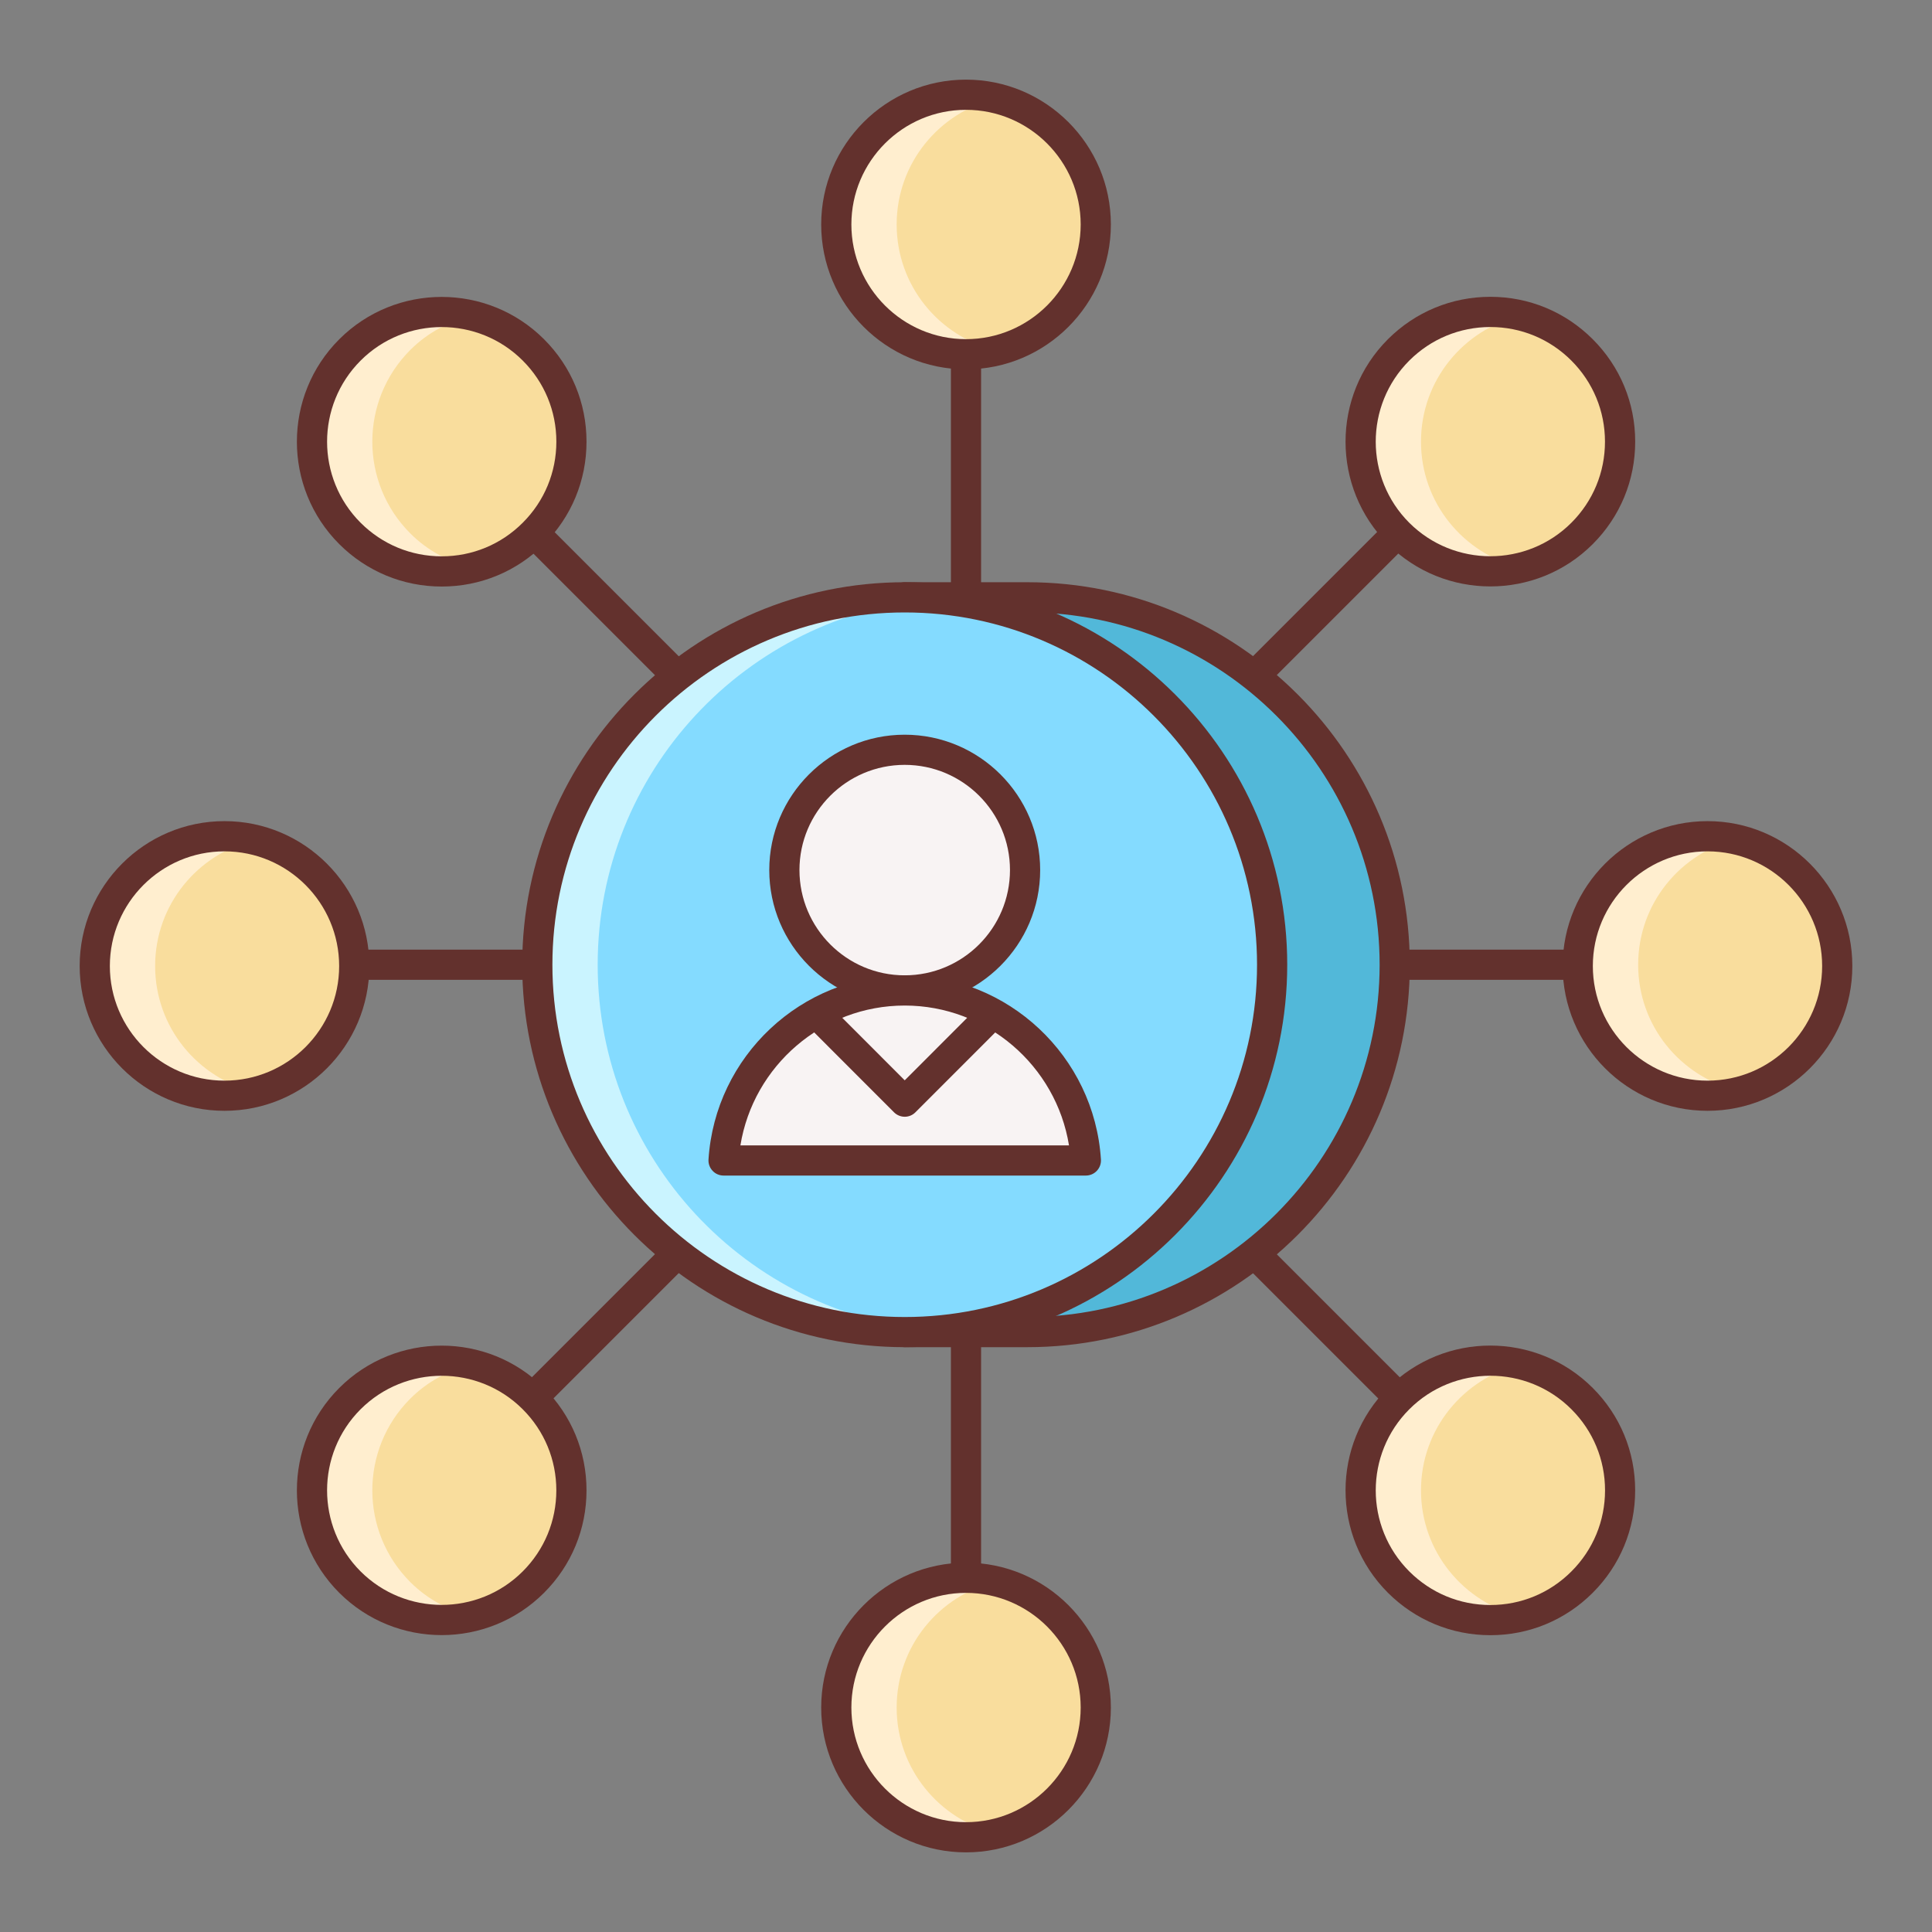 <svg id="Layer_2" enable-background="new 0 0 64 64" height="512" viewBox="0 0 64 64" width="512" xmlns="http://www.w3.org/2000/svg"><rect x="0" y="0" width="64" height="64" fill="#808080" stroke="none"/><path d="m36.299 7.436c0 2.374-1.924 4.299-4.299 4.299-2.373 0-4.297-1.925-4.297-4.299 0-2.373 1.924-4.298 4.297-4.298 2.375 0 4.299 1.925 4.299 4.298z" fill="#f9dd9d"/><path d="m29.703 7.436c0-2.027 1.408-3.717 3.297-4.169-.322-.077-.654-.129-1-.129-2.373 0-4.297 1.925-4.297 4.298 0 2.374 1.924 4.299 4.297 4.299.346 0 .678-.053 1-.129-1.889-.453-3.297-2.142-3.297-4.17z" fill="#ffeecf"/><path d="m36.299 56.564c0 2.374-1.924 4.298-4.299 4.298-2.373 0-4.297-1.924-4.297-4.298s1.924-4.298 4.297-4.298c2.375 0 4.299 1.924 4.299 4.298z" fill="#f9dd9d"/><path d="m29.703 56.564c0-2.028 1.408-3.718 3.297-4.169-.322-.078-.654-.129-1-.129-2.373 0-4.297 1.924-4.297 4.298s1.924 4.298 4.297 4.298c.346 0 .678-.052 1-.129-1.889-.452-3.297-2.141-3.297-4.169z" fill="#ffeecf"/><path d="m56.564 36.297c-2.375 0-4.299-1.924-4.299-4.297 0-2.375 1.924-4.299 4.299-4.299 2.373 0 4.297 1.924 4.297 4.299 0 2.374-1.924 4.297-4.297 4.297z" fill="#f9dd9d"/><path d="m7.435 36.297c-2.373 0-4.297-1.924-4.297-4.297 0-2.375 1.924-4.299 4.297-4.299 2.375 0 4.299 1.924 4.299 4.299 0 2.374-1.924 4.297-4.299 4.297z" fill="#f9dd9d"/><path d="m5.139 32c0-2.029 1.408-3.717 3.297-4.17-.322-.076-.652-.129-1-.129-2.373 0-4.297 1.924-4.297 4.299 0 2.373 1.924 4.297 4.297 4.297.348 0 .678-.051 1-.129-1.889-.451-3.297-2.14-3.297-4.168z" fill="#ffeecf"/><path d="m52.408 17.67c-1.678 1.678-4.398 1.678-6.078 0-1.678-1.678-1.678-4.4 0-6.078 1.68-1.678 4.4-1.68 6.078 0 1.68 1.678 1.68 4.399 0 6.078z" fill="#f9dd9d"/><path d="m47.072 14.631c0-2.028 1.408-3.717 3.297-4.17-.322-.076-.654-.129-1-.129-2.373 0-4.297 1.925-4.297 4.299 0 2.373 1.924 4.298 4.297 4.298.346 0 .678-.052 1-.129-1.889-.452-3.297-2.141-3.297-4.169z" fill="#ffeecf"/><path d="m54.266 31.958c0-2.029 1.408-3.718 3.299-4.17-.322-.077-.654-.129-1-.129-2.375 0-4.299 1.924-4.299 4.299 0 2.373 1.924 4.297 4.299 4.297.346 0 .678-.051 1-.129-1.891-.452-3.299-2.141-3.299-4.168z" fill="#ffeecf"/><path d="m17.67 52.409c-1.678 1.678-4.398 1.678-6.078 0-1.678-1.678-1.678-4.4 0-6.078 1.68-1.678 4.4-1.678 6.078 0 1.68 1.677 1.68 4.398 0 6.078z" fill="#f9dd9d"/><path d="m13.592 52.409c-1.678-1.678-1.678-4.4 0-6.078.584-.582 1.293-.949 2.039-1.127-1.404-.336-2.941.031-4.039 1.127-1.678 1.678-1.678 4.4 0 6.078 1.096 1.096 2.635 1.462 4.039 1.127-.746-.179-1.457-.545-2.039-1.127z" fill="#ffeecf"/><path d="m46.33 52.409c-1.678-1.678-1.678-4.4 0-6.078 1.68-1.68 4.4-1.678 6.078 0 1.68 1.678 1.68 4.4 0 6.078-1.678 1.679-4.398 1.677-6.078 0z" fill="#f9dd9d"/><path d="m47.072 49.37c0-2.028 1.408-3.717 3.297-4.17-.322-.076-.654-.129-1-.129-2.373 0-4.297 1.925-4.297 4.299 0 2.373 1.924 4.298 4.297 4.298.346 0 .678-.052 1-.129-1.889-.453-3.297-2.142-3.297-4.169z" fill="#ffeecf"/><path d="m11.592 17.67c-1.678-1.678-1.678-4.4 0-6.078 1.68-1.68 4.4-1.678 6.078 0 1.68 1.678 1.68 4.4 0 6.078-1.678 1.68-4.399 1.678-6.078 0z" fill="#f9dd9d"/><path d="m13.592 17.67c-1.678-1.678-1.678-4.4 0-6.078.582-.582 1.293-.949 2.039-1.127-1.404-.336-2.943.03-4.039 1.127-1.678 1.678-1.678 4.4 0 6.078 1.098 1.096 2.635 1.463 4.039 1.127-.746-.177-1.457-.545-2.039-1.127z" fill="#ffeecf"/><g fill="#63312d"><path d="m32 12.235c-2.645 0-4.797-2.153-4.797-4.799s2.152-4.798 4.797-4.798c2.646 0 4.799 2.152 4.799 4.798s-2.153 4.799-4.799 4.799zm0-8.597c-2.094 0-3.797 1.704-3.797 3.798 0 2.095 1.703 3.799 3.797 3.799 2.095 0 3.799-1.704 3.799-3.799 0-2.094-1.704-3.798-3.799-3.798z"/><path d="m32 61.362c-2.645 0-4.797-2.152-4.797-4.798s2.152-4.798 4.797-4.798c2.646 0 4.799 2.152 4.799 4.798s-2.153 4.798-4.799 4.798zm0-8.596c-2.094 0-3.797 1.704-3.797 3.798s1.703 3.798 3.797 3.798c2.095 0 3.799-1.704 3.799-3.798s-1.704-3.798-3.799-3.798z"/><path d="m56.564 36.797c-2.646 0-4.799-2.152-4.799-4.797 0-2.646 2.152-4.799 4.799-4.799 2.645 0 4.797 2.153 4.797 4.799s-2.152 4.797-4.797 4.797zm0-8.595c-2.095 0-3.799 1.704-3.799 3.799 0 2.094 1.704 3.797 3.799 3.797 2.094 0 3.797-1.703 3.797-3.797 0-2.095-1.703-3.799-3.797-3.799z"/><path d="m7.436 36.797c-2.645 0-4.797-2.152-4.797-4.797 0-2.646 2.152-4.799 4.797-4.799 2.646 0 4.799 2.153 4.799 4.799-.001 2.646-2.153 4.797-4.799 4.797zm0-8.595c-2.094 0-3.797 1.704-3.797 3.799 0 2.094 1.703 3.797 3.797 3.797 2.095 0 3.799-1.703 3.799-3.797-.001-2.095-1.705-3.799-3.799-3.799z"/><path d="m49.37 19.426c-1.229 0-2.458-.467-3.394-1.402-1.871-1.871-1.871-4.915 0-6.786.907-.906 2.112-1.405 3.394-1.406h.001c1.281 0 2.485.5 3.391 1.406.907.906 1.406 2.11 1.406 3.392s-.499 2.487-1.406 3.394c-.935.935-2.163 1.402-3.392 1.402zm.001-8.593c-.001 0-.001 0 0 0-1.016 0-1.97.396-2.688 1.113-1.48 1.481-1.48 3.89 0 5.371 1.482 1.479 3.891 1.479 5.371 0 .718-.718 1.113-1.672 1.113-2.687 0-1.014-.396-1.967-1.113-2.685-.716-.716-1.669-1.112-2.683-1.112z"/><path d="m14.632 54.165c-1.229 0-2.458-.467-3.394-1.402-1.871-1.871-1.871-4.915 0-6.785 1.871-1.869 4.916-1.87 6.785 0 .907.906 1.406 2.11 1.406 3.392 0 1.281-.499 2.486-1.406 3.393-.934.934-2.163 1.402-3.391 1.402zm0-8.591c-.973 0-1.945.37-2.687 1.11-1.48 1.48-1.48 3.89 0 5.371 1.482 1.479 3.891 1.479 5.371 0 .718-.718 1.113-1.672 1.113-2.686 0-1.015-.396-1.968-1.113-2.685-.74-.74-1.712-1.11-2.684-1.11z"/><path d="m49.371 54.168c-.001 0-.001 0 0 0-1.282 0-2.487-.5-3.395-1.406-1.871-1.871-1.871-4.915 0-6.785 1.871-1.871 4.914-1.871 6.785 0 .907.906 1.406 2.11 1.406 3.393s-.499 2.487-1.406 3.393c-.905.905-2.109 1.405-3.39 1.405zm-2.687-2.113c.718.718 1.672 1.113 2.687 1.113h.001c1.014 0 1.967-.395 2.684-1.113.718-.717 1.113-1.671 1.113-2.686s-.396-1.968-1.113-2.685c-1.48-1.481-3.891-1.481-5.371 0-1.482 1.481-1.482 3.89-.001 5.371z"/><path d="m14.633 19.43c-.001 0-.001 0 0 0-1.282 0-2.487-.5-3.395-1.406-1.871-1.871-1.871-4.915 0-6.785 1.871-1.871 4.914-1.871 6.785 0 .907.906 1.406 2.11 1.406 3.393s-.499 2.487-1.406 3.393c-.905.905-2.109 1.405-3.39 1.405zm-2.688-2.114c.718.718 1.672 1.113 2.687 1.113h.001c1.014 0 1.967-.395 2.684-1.113.718-.717 1.113-1.671 1.113-2.686s-.396-1.968-1.113-2.685c-1.48-1.481-3.891-1.481-5.371 0-1.481 1.482-1.481 3.891-.001 5.371z"/><path d="m31.5 11.735h1v40.445h-1z"/><path d="m11.777 31.458h40.447v1h-40.447z"/><path d="m11.776 31.457h40.447v1h-40.447z" transform="matrix(.707 -.707 .707 .707 -13.224 31.987)"/><path d="m31.501 11.734h1v40.446h-1z" transform="matrix(.707 -.707 .707 .707 -13.224 31.988)"/></g><path d="m34.031 19.788h-4.061v24.34h4.061c6.721 0 12.17-5.449 12.17-12.17s-5.449-12.17-12.17-12.17z" fill="#52b8d9"/><path d="m34.031 44.627h-4.061c-.276 0-.5-.224-.5-.5v-24.34c0-.276.224-.5.5-.5h4.061c6.986 0 12.67 5.684 12.67 12.67s-5.683 12.67-12.67 12.67zm-3.56-1h3.561c6.435 0 11.67-5.235 11.67-11.67s-5.235-11.67-11.67-11.67h-3.561z" fill="#63312d"/><path d="m17.799 31.958c0 6.721 5.449 12.17 12.172 12.17 6.721 0 12.17-5.449 12.17-12.17s-5.449-12.17-12.17-12.17c-6.723 0-12.172 5.449-12.172 12.17z" fill="#84dbff"/><path d="m19.799 31.958c0-6.385 4.918-11.609 11.172-12.119-.332-.027-.664-.051-1-.051-6.723 0-12.172 5.449-12.172 12.17s5.449 12.17 12.172 12.17c.336 0 .668-.023 1-.051-6.254-.51-11.172-5.737-11.172-12.119z" fill="#caf4ff"/><path d="m29.971 44.627c-6.987 0-12.672-5.684-12.672-12.67s5.685-12.67 12.672-12.67c6.986 0 12.67 5.684 12.67 12.67s-5.684 12.67-12.67 12.67zm0-24.339c-6.436 0-11.672 5.235-11.672 11.67s5.236 11.67 11.672 11.67c6.435 0 11.67-5.235 11.67-11.67s-5.236-11.67-11.67-11.67z" fill="#63312d"/><path d="m33.957 28.822c0 2.205-1.785 3.988-3.988 3.988-2.199 0-3.986-1.783-3.986-3.988 0-2.2 1.787-3.984 3.986-3.984 2.203-.001 3.988 1.784 3.988 3.984z" fill="#f8f3f3"/><path d="m29.969 33.31c-2.474 0-4.486-2.014-4.486-4.488 0-2.473 2.013-4.484 4.486-4.484 2.475 0 4.488 2.012 4.488 4.484 0 2.474-2.014 4.488-4.488 4.488zm0-7.973c-1.923 0-3.486 1.563-3.486 3.484 0 1.923 1.563 3.488 3.486 3.488 1.924 0 3.488-1.565 3.488-3.488 0-1.921-1.564-3.484-3.488-3.484z" fill="#63312d"/><path d="m35.971 38.442c-.201-3.146-2.809-5.632-6.002-5.632-3.191 0-5.799 2.486-6 5.632z" fill="#f8f3f3"/><path d="m35.971 38.942h-12.002c-.138 0-.271-.057-.364-.158-.095-.101-.144-.236-.135-.374.219-3.421 3.073-6.1 6.499-6.1 3.427 0 6.282 2.679 6.501 6.1.009.138-.04.273-.135.374-.094.101-.227.158-.364.158zm-11.444-1h10.885c-.428-2.637-2.723-4.632-5.443-4.632s-5.014 1.995-5.442 4.632z" fill="#63312d"/><path d="m29.971 36.994c-.133 0-.26-.053-.354-.146l-2.926-2.928.707-.707 2.572 2.574 2.57-2.572.707.707-2.924 2.926c-.093.093-.219.146-.352.146z" fill="#63312d"/></svg>